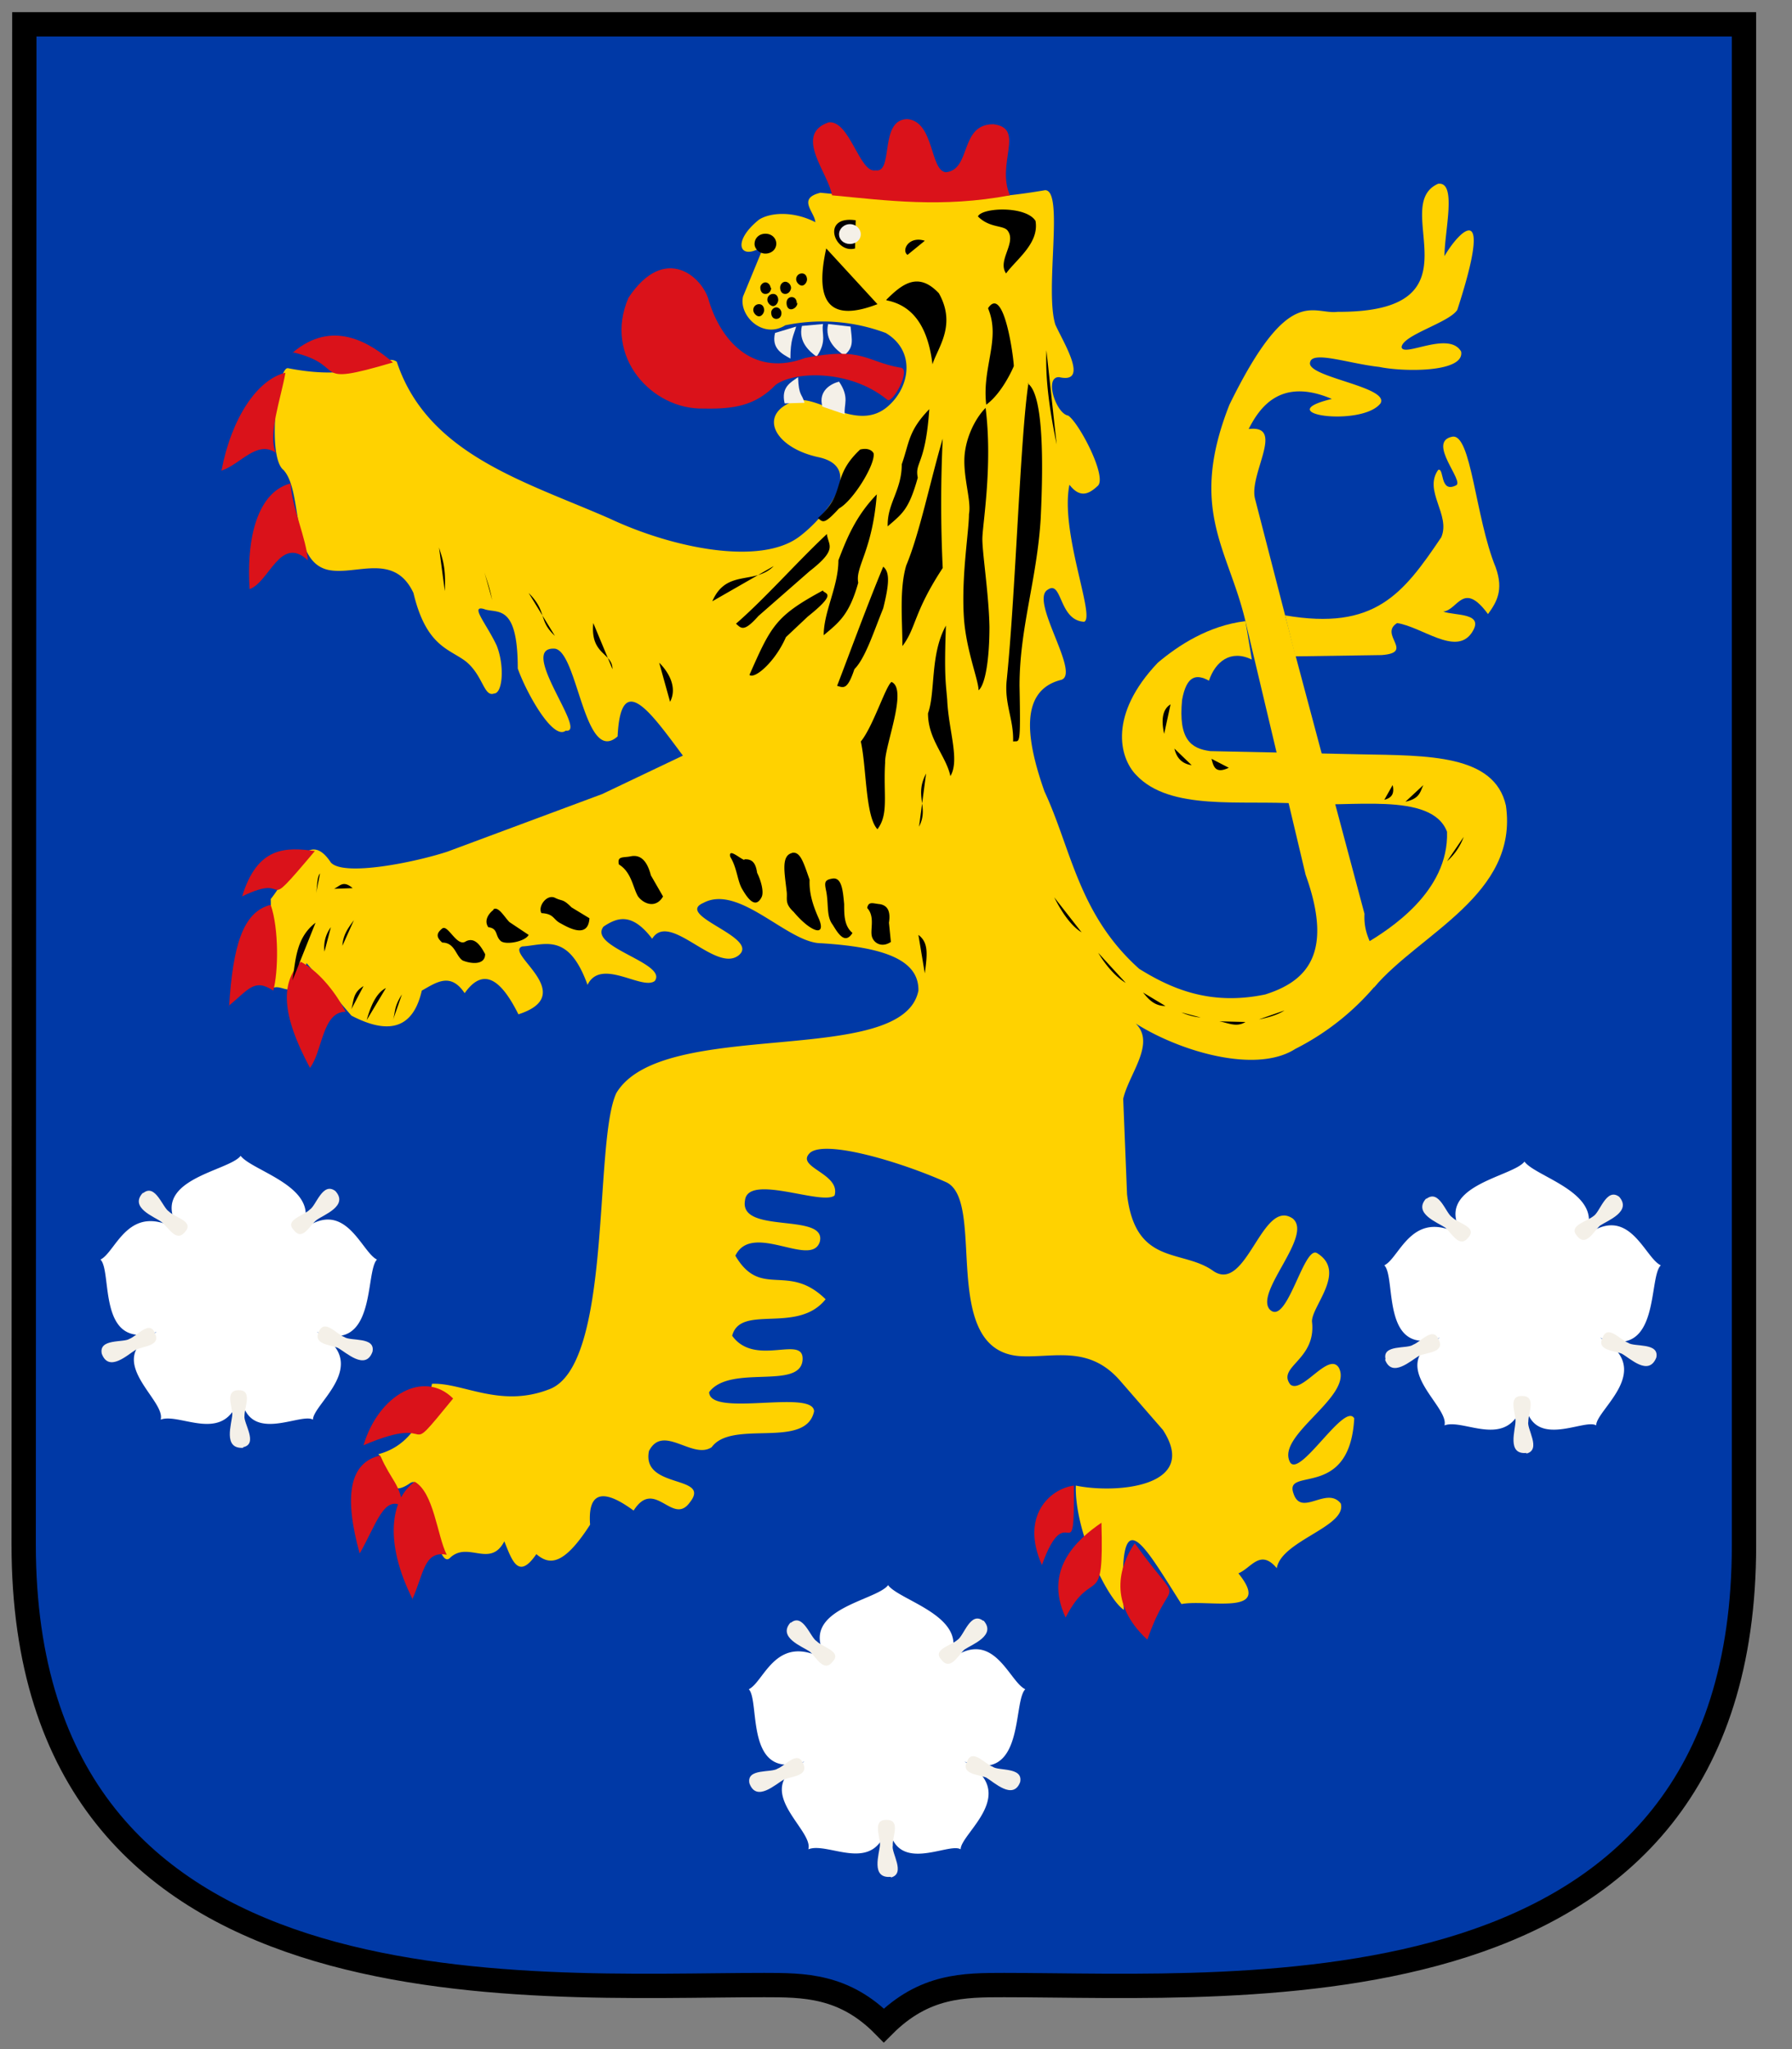 <svg version="1.1" xmlns="http://www.w3.org/2000/svg" viewBox="0 0 28 32"><rect x="0" y="0" width="28" height="32" fill="#808080" stroke="none"/><path fill="#0039a6" stroke="#000" stroke-width=".38" stroke-miterlimit="4" stroke-linecap="butt" stroke-linejoin="miter" d="M.38.38h26.87v23.75c0 7.5-7.81 6.87-11.56 6.87-.63 0-1.25 0-1.88.63-.62-.63-1.25-.63-1.87-.63-3.75 0-11.57.63-11.57-6.88z"/><path fill="#ffd200" d="M4.5 5.75c1.22.24 1.5-.25 1.7-.1.48 1.45 2.01 1.87 3.33 2.45.98.46 2.35.74 2.96.28.4-.3 1.04-1.08.3-1.24-.7-.15-.96-.68-.37-.88.35-.11.98.51 1.46.08.34-.3.43-.86-.04-1.14a2.83 2.83 0 0 0-1.57-.12c-.35.22-.73-.15-.66-.45l.33-.8c-.37.27-.53-.04-.08-.4.17-.11.53-.14.88.04-.01-.16-.29-.37.08-.46 1.2.12 2.3.17 3.51-.04.3 0-.01 1.56.16 2.1.12.27.54.93.06.82-.24-.01-.05.57.14.6.17.11.62.97.46 1.1-.13.12-.27.2-.44-.02-.15.74.41 2.07.23 2.14-.4-.02-.34-.66-.57-.5-.29.17.54 1.34.2 1.41-.64.17-.54.92-.25 1.74.42.9.53 1.92 1.48 2.77.5.31 1.11.58 1.97.4.63-.2 1.08-.62.63-1.87l-.95-4c-.27-1.1-.88-1.72-.24-3.34.93-1.9 1.3-1.4 1.69-1.45 2.31.01.79-1.65 1.57-2 .3-.04.1.74.1 1.13.23-.4.78-.94.2.84-.13.2-.85.39-.87.58.02.17.74-.26.93.07.06.33-.9.32-1.28.24-.47-.05-1.05-.26-1.08-.07-.06.23 1.25.38 1.1.64-.29.37-1.76.17-.76-.07-.82-.35-1.14.16-1.3.47.58-.07 0 .7.1 1.09l.62 2.4 1.09 4.08c-.02.44.23.55.27 1a4 4 0 0 1-1.35 1.11c-.67.43-2.02-.03-2.66-.51.6.3.07.85-.03 1.29l.06 1.49c.13 1.13.87.85 1.35 1.2.52.35.76-1.15 1.24-.82.32.27-.6 1.15-.36 1.42.27.27.53-1.01.74-.88.47.29-.09.83-.08 1.07.07.6-.55.7-.34.98.18.16.6-.52.76-.26.23.45-1 1.06-.76 1.48.16.23.85-.95 1-.69-.07 1.28-1.1.75-.95 1.17.12.38.52-.12.74.16.1.36-.93.58-1 1.01-.26-.31-.4 0-.6.08.55.68-.48.4-.89.48-.6-.94-1-1.71-.9.09-.26-.17-.77-1.22-.75-1.94.63.13 1.94.02 1.36-.87l-.67-.77c-.48-.55-1.02-.36-1.53-.38-1.33-.05-.54-2.43-1.19-2.72-.72-.32-1.87-.66-2.12-.46-.25.23.48.32.38.67-.2.16-1.36-.35-1.4.08-.09.53 1.28.18 1.17.64-.13.42-1.06-.32-1.32.22.4.68.82.1 1.41.68-.44.55-1.33.07-1.46.57.36.5 1.13-.03 1.1.38-.04.47-1.13.06-1.46.5.01.4 1.63-.05 1.64.3-.13.6-1.28.12-1.6.56-.3.2-.76-.37-.98.06-.12.6.98.37.64.8-.27.38-.55-.39-.88.13-.3-.22-.73-.45-.68.22-.43.67-.65.62-.84.46-.28.41-.38.1-.5-.2-.22.42-.56 0-.84.25-.24.27-.34-1.35-.63-1.16-.44.31-.34-.33-.5-.45.38-.1.7-.4.84-1.1.48-.02 1.06.38 1.82.09 1.01-.35.7-3.86 1.06-4.63.72-1.2 4.48-.38 4.72-1.6.01-.49-.56-.68-1.52-.74-.52 0-1.28-.93-1.84-.63-.46.2.9.54.55.82-.36.28-1.08-.7-1.35-.26-.32-.42-.55-.33-.76-.19-.25.32 1.01.57.8.85-.2.15-.84-.37-1.05.06-.3-.83-.67-.62-1.02-.6-.29.1.9.75-.06 1.06-.25-.5-.53-.77-.84-.33-.22-.33-.44-.17-.67-.04-.12.53-.45.73-1.1.39l-.7-.82c-.18.66-.35.31-.53.39l-.03-1.39c.32-.4.57-1.13.94-.57.2.22 1.3 0 1.82-.17l2.42-.9 1.26-.6c-.5-.67-.97-1.35-1.02-.3-.52.46-.62-1.32-.98-1.37-.6-.04.53 1.33.17 1.28-.2.16-.62-.6-.75-.97 0-1.04-.33-.85-.53-.93-.22-.06.04.23.2.57.13.33.09.75-.04.75-.16.06-.17-.28-.44-.5-.26-.2-.62-.23-.82-1.07-.3-.64-.9-.27-1.33-.36-.6-.13-.39-1.22-.7-1.56-.26-.2-.1-1.57.06-1.59z"/><path fill="#000" d="M12.92 8.34c-.47.44-.96 1-1.42 1.4.08.07.12.14.35-.12l.8-.7c.45-.35.29-.4.27-.58zm-.71-3.45c0 .05-.03.09-.08.09s-.08-.04-.08-.1c0-.04.04-.08.08-.08s.08.04.08.09zm-.27-.05c0 .05-.04.1-.08.1s-.09-.05-.09-.1.04-.09.09-.09.08.04.08.1zm.22-.16c0 .05-.04.1-.08.1s-.09-.05-.09-.1.04-.09.09-.09.08.04.08.1zm.3.05c0 .05-.05.1-.1.1s-.07-.05-.07-.1.03-.09.08-.09.08.04.08.1zm.15-.37c0 .05-.04.1-.08.1s-.09-.05-.09-.1.04-.09.09-.09.08.04.08.1zm-.25.13c0 .05-.04.1-.09.1s-.08-.04-.08-.1c0-.05.04-.09.08-.09s.09.04.09.1zm-.31 0c0 .06-.04.1-.09.1s-.08-.04-.08-.1c0-.04.04-.08.08-.08s.08.04.08.09zm.08-.69c0 .1-.08.16-.17.16s-.17-.07-.17-.15c0-.09.07-.16.17-.16s.17.07.17.16zM7.57 8.94c.04.13.08.23.12.43m-.83-.82c.05.17.11.3.09.68m6.15-5.26l-.18-.29m.11.13l-.38.17m-.09-.3l-.21.01m1.02-.25c-.55-.08-.33.53-.01.44m.56-.22h-.24m-.77.22c-.2.9.1 1.14.8.87m.8-1.23h-.06m0 .24c-.25-.08-.37.15-.27.22m-2.09 4.86c-.3.3-.74.04-.96.55zm4.42-1.9c-.1-.49-.18-.98-.16-1.47zm-1.07-2.13c.26-.38.41.88.4.91 0 0-.17.41-.43.6-.07-.58.23-1.02.03-1.5zm-.16-1.43c.06-.14.75-.17.9.07.06.35-.3.6-.46.82-.14-.2.16-.47.03-.66-.06-.1-.28-.04-.47-.23zm-1.43 1.3c.25-.25.5-.44.82-.1.28.5-.02.85-.1 1.11-.07-.58-.3-.92-.72-1zm2.22 1.3c-.13.85-.2 3.27-.34 4.64-.04.37.11.61.1.96.1-.02.12.12.1-.87 0-.9.27-1.65.33-2.6.08-1.63-.07-2.03-.2-2.12zm-2.63 1.04c-.47.44-.2.67-.66 1.07.08.07.1.1.33-.15.22-.12.57-.69.54-.86 0 0-.04-.1-.21-.06zm.36 1.83c-.25.6-.52 1.34-.72 1.86.1.03.16.07.27-.26.17-.17.3-.58.45-.95.1-.4.1-.57 0-.65zm-.94.37c-.74.4-.81.55-1.15 1.32.08.07.4-.2.57-.59l.34-.32c.45-.36.29-.35.24-.4zm.85 3.73c-.19-.2-.17-.97-.26-1.37.19-.23.39-.87.48-.93.26.11-.11 1-.1 1.26-.03.51.06.8-.12 1.04zm1.14-.83c-.07-.32-.35-.57-.35-.98.12-.34.03-.92.28-1.37-.03.8 0 .9.02 1.16.02.47.2.94.05 1.19zm.44-1.34c0-.16-.2-.64-.23-1.15-.04-.64.08-1.33.08-1.6.04-.21-.09-.56-.07-.9.02-.3.17-.6.33-.76.11.88-.04 1.77-.05 2.02-.01.2.1.87.11 1.4 0 .48-.06.9-.17.99zm-1.42-2.56c-.01-.36.22-.56.22-.97.12-.34.1-.52.43-.86-.06.88-.23.82-.18 1.07-.14.5-.24.56-.47.76zm-1 1.7c0-.37.23-.76.23-1.17.13-.34.27-.69.6-1.03-.07.89-.34 1.13-.29 1.38-.14.5-.3.62-.54.82zm1.23.17c0-.4-.05-.89.06-1.26.21-.5.38-1.34.57-1.98a21.15 21.15 0 0 0 0 2.02c-.46.7-.41.93-.63 1.22zm-5.84-.83c.3.3.14.42.41.67m.6-.2c-.05.5.3.46.3.72m.73-.1s.33.3.17.61"/><path fill="#f4f0e8" d="M12.11 5.2c-.06.25.12.33.24.4 0-.3.05-.36.09-.5zm.15 1.1c-.06-.26.1-.33.21-.41.01.3.06.25.1.4zm.27-1.21c-.06.25.12.4.23.48.17-.25.07-.36.1-.51zm.41-.03c-.06.25.13.41.25.49.16-.13.12-.24.1-.45zm-.09 1.29c-.07-.25.14-.36.26-.39.17.25.07.36.09.51z"/><path fill="#da121a" d="M17.92 25.6c-.6-.56-.44-1.13-.19-1.5.8 1.11.58.4.2 1.5zm-1.27-.34c-.35-.75.18-1.22.56-1.48.04 1.41-.13.65-.56 1.48zm-10.2-.28c-.45-.89-.35-1.57.03-1.84.3.17.35.84.5 1.14-.36-.07-.36.31-.54.7zm-.83-.72c-.25-.9-.16-1.42.32-1.53.19.42.29.41.36.8-.3-.2-.42.28-.68.73zm10.66.18c-.34-.76.12-1.19.5-1.24.01 1.42-.1.13-.5 1.24zm-10.6-1.87c.24-.8.95-1.18 1.4-.73-.86 1.05-.16.2-1.4.73zm-.84-5.9c-.44-.82-.46-1.32-.14-1.65.25.13.52.43.7.78-.37 0-.36.63-.56.88zm-1.26-.96c.06-.93.21-1.47.65-1.58.13.38.12 1.05.04 1.34-.3-.2-.39-.01-.7.24zm.2-1.7c.24-.8.69-.78 1.14-.72-.91 1.08-.3.3-1.14.71zm.79-8.5c.63-.54 1.22-.15 1.57.15-1.35.4-.67.05-1.57-.16zM3.9 9.2c-.06-.96.2-1.54.64-1.65.02.37.25.87.27 1.2-.43-.4-.6.34-.91.45zm-.44-1.85c.16-.83.56-1.42 1-1.53-.07.4-.28.98-.15 1.25-.3-.2-.55.18-.85.28zm6.36-2.7c.57-.86 1.17-.32 1.26.06.21.67.73 1.17 1.5.88.9-.18.96.06 1.48.15.2 0-.12.59-.2.5-.59-.48-1.46-.44-1.74-.23-.32.33-.66.38-1.13.37-.8.02-1.57-.81-1.17-1.73zm5.96-1.6c-.22-.5.25-1.05-.26-1.11-.53 0-.34.71-.74.75-.25-.02-.18-.79-.6-.83-.45 0-.21.85-.5.8-.25.05-.4-.78-.73-.75-.56.19 0 .8.05 1.14.85.08 1.72.2 2.78 0z"/><path fill="#ffd200" d="M21.33 14.74c.37-.22 1.31-.81 1.28-1.75-.24-.64-1.55-.37-2.32-.44-.9-.06-2.01.12-2.54-.45-.26-.27-.43-.94.34-1.75.32-.27.79-.58 1.37-.65l.1.6c-.33-.16-.57.03-.67.33-.2-.11-.35-.08-.42.3-.06.62.14.76.44.8l2.35.05c1.05.02 2.09 0 2.27.8.2 1.39-1.35 2-2.06 2.84"/><path fill="#ffd200" d="M22.52 8.39c.15-.35-.28-.72-.05-1.05.1-.05.02.37.28.24.14-.06-.46-.68-.06-.76.3-.06.36 1.26.68 2.04.13.36.01.55-.12.73-.39-.53-.47-.06-.7-.04.18.07.67.01.44.34-.25.35-.77-.1-1.16-.16-.29.18.28.46-.24.5l-1.35.02-.16-.64c1.4.24 1.84-.33 2.44-1.22z"/><path fill="#000" d="M20.96 12.22l-.12.17m-.24-.22l-.12.17m-.09-.15l-.12.17m-1.07-.37c-.21.1-.24-.02-.27-.14m-2.46 2.16c0-.01.18.4.43.55m.26.32s.18.32.43.47m2.08.57c.15-.03.29-.07.4-.14m-1.02.17c.13.02.27.1.41.01m-.7-.07a.96.96 0 0 1-.3-.08m-.25-.1c-.17 0-.26-.1-.35-.21m-3.51-.9c.16.12.14.3.1.6m-3.27-1.12l-.36-.11m-4.28 1.28l-.03.22m-.23.06c-.13.2-.1.28-.14.4m-.11-.5c-.12.06-.22.21-.3.5m-.05-.53c-.17.1-.15.23-.19.36m.34-1.36l-.1.42m-.2-.45c-.08.11-.17.22-.18.4m-.18-.29a.52.52 0 0 0-.1.38m-.14-.45c-.3.23-.31.57-.36.9m.94-1.44c-.15-.13-.2-.03-.29.01M5 13.64c-.05.06-.04.19-.06.31m1.97.55c.09-.07.23.3.37.2.14-.07.23.07.3.2 0 .18-.23.15-.35.1-.11-.07-.12-.28-.32-.28-.09-.08-.1-.14 0-.22zm.8-.3c.08-.05.17.12.25.2l.3.2c-.05.1-.34.16-.43.1-.1-.08-.04-.2-.2-.22-.07-.1 0-.21.08-.27zm.96-.18c.12.06.12.01.26.15l.28.17c-.02.33-.34.14-.45.08-.12-.06-.1-.15-.3-.16-.06-.1.08-.3.21-.24zm5.08.1c.11.02.17.1.14.29l.03.3c-.15.1-.28.01-.3-.1-.02-.11.05-.3-.07-.43.02-.11.09-.07.2-.06zm-.74-.4c.14-.02.16.18.18.4 0 .17 0 .34.13.45-.12.19-.23 0-.31-.13-.1-.13-.06-.31-.1-.52-.03-.14-.03-.18.1-.2zm-1.38-.3c.14-.01.18.08.2.21.06.12.11.3.07.38-.1.2-.23 0-.3-.12-.08-.13-.08-.33-.19-.51-.03-.14.14.02.22.05zm.74-.1c.13-.03.18.13.28.42-.01.22.06.42.15.62.11.28-.14.19-.4-.12-.15-.14-.09-.2-.11-.33-.03-.28-.09-.55.09-.59zm-2.5.05c.14-.02.24.07.3.3l.19.33c-.11.19-.3.12-.39 0-.08-.13-.1-.38-.3-.5-.03-.14.07-.1.2-.13zm4.6-1.29c-.19.36.05.52-.11.83m5.84-2.99l.41.06m.64-.03l-.35-.02m1.97 3.14a.93.93 0 0 1-.26.38m.25-.74l-.24.19m.07-.52l-.3.28m-.15-.4c-.05.1-.05.21-.28.26m-.2-.26c.03.13-.01.2-.13.23m-.13-.26l-.13.24m-.16-.24l-.1.23m-2.76-.77c.04.17.14.24.27.26m-.33-.95c-.1.06-.16.19-.1.46"/><path fill="#f4f0e8" d="M13.45 3.66c0 .08-.07.15-.17.15s-.17-.07-.17-.15c0-.09.08-.16.17-.16s.17.07.17.16z"/><path fill="#fff" d="M24.35 20.42a.6.6 0 1 1-1.19 0 .6.6 0 0 1 1.19 0zm-.53-2.28c.18.25 1.31.5.93 1.18.7-.56.94.32 1.2.44-.2.19 0 1.5-.95 1.13.88.5-.06 1.12-.06 1.37-.19-.12-1.06.44-1.12-.44-.2.88-.94.32-1.25.44.08-.31-.94-.94-.07-1.37-.93.31-.68-.94-.87-1.13.25-.12.44-.94 1.25-.44-.56-.8.75-.93.94-1.18z"/><path fill="#f4f0e8" d="M23.85 22.7c.24-.06 0-.39.03-.5 0-.14.13-.4-.1-.4-.22 0-.1.25-.1.39s-.14.53.17.5zm-2.2-1.47c-.06-.24.34-.16.43-.23.13-.05.31-.29.4-.08.1.2-.18.2-.3.25-.13.07-.43.36-.54.06zm4.23-.03c.05-.24-.35-.16-.44-.23-.13-.05-.32-.29-.4-.08-.1.2.18.2.3.25.13.07.42.36.54.06zm-.58-2.51c-.2-.15-.3.24-.4.3-.11.09-.4.15-.26.31.14.18.26-.07.36-.16.12-.08.5-.22.3-.45zm-3.01.03c.2-.15.3.23.4.29.1.1.4.15.25.32-.14.17-.26-.08-.36-.16-.12-.08-.5-.22-.3-.45z"/><path fill="#fff" d="M14.42 27.04a.6.6 0 1 1-1.2 0 .6.6 0 0 1 1.2 0zm-.54-2.28c.2.25 1.32.5.94 1.18.7-.56.94.32 1.2.44-.2.2 0 1.5-.95 1.13.88.5-.06 1.12-.06 1.37-.19-.12-1.06.44-1.13-.43-.18.87-.93.3-1.25.43.09-.31-.93-.93-.06-1.37-.94.31-.69-.94-.87-1.13.25-.12.43-.93 1.25-.43-.57-.82.75-.94.93-1.2z"/><path fill="#f4f0e8" d="M13.92 29.32c.24-.06 0-.39.03-.5-.01-.14.13-.4-.1-.4-.22 0-.1.25-.1.39-.01.14-.15.53.17.5zm-2.21-1.47c-.05-.24.34-.16.44-.23.13-.05.31-.29.4-.08.09.2-.19.2-.3.25-.13.07-.43.36-.54.06zm4.23-.02c.05-.24-.34-.17-.43-.24-.13-.05-.32-.29-.4-.08-.1.2.18.2.3.25.12.07.42.36.53.07zm-.58-2.52c-.2-.15-.3.24-.4.3-.1.09-.4.15-.25.31.14.18.26-.07.36-.16.12-.08.5-.22.3-.45zm-3 .03c.19-.15.3.23.4.29.1.1.4.16.25.32-.14.18-.26-.08-.36-.16-.12-.08-.5-.22-.3-.45z"/><path fill="#fff" d="M4.3 20.33a.6.6 0 1 1-1.2 0 .6.6 0 0 1 1.2 0zm-.54-2.28c.19.25 1.32.5.94 1.18.69-.56.94.32 1.19.44-.19.19 0 1.5-.94 1.13.88.5-.06 1.12-.06 1.37-.2-.12-1.07.44-1.13-.44-.19.88-.94.32-1.25.44.09-.31-.94-.94-.06-1.37-.94.3-.69-.94-.88-1.13.25-.12.44-.94 1.25-.44-.56-.81.75-.93.94-1.18z"/><path fill="#f4f0e8" d="M3.8 22.6c.24-.05 0-.38.02-.49 0-.14.13-.4-.09-.4s-.1.25-.1.38c-.01.15-.15.54.17.52zm-2.21-1.46c-.05-.24.34-.17.43-.23.13-.05.32-.3.4-.09.1.2-.18.2-.3.26-.12.07-.42.36-.53.06zm4.23-.03c.05-.24-.34-.16-.44-.23-.13-.05-.31-.29-.4-.08-.09.2.19.2.3.25.13.07.43.36.54.06zm-.58-2.51c-.2-.15-.3.23-.4.29-.1.1-.4.16-.25.32.14.18.25-.08.36-.16.11-.08.5-.22.29-.45zm-3 .03c.19-.15.3.23.4.29.1.1.4.15.25.32-.14.17-.26-.08-.37-.16-.11-.08-.5-.22-.29-.45z"/></svg>